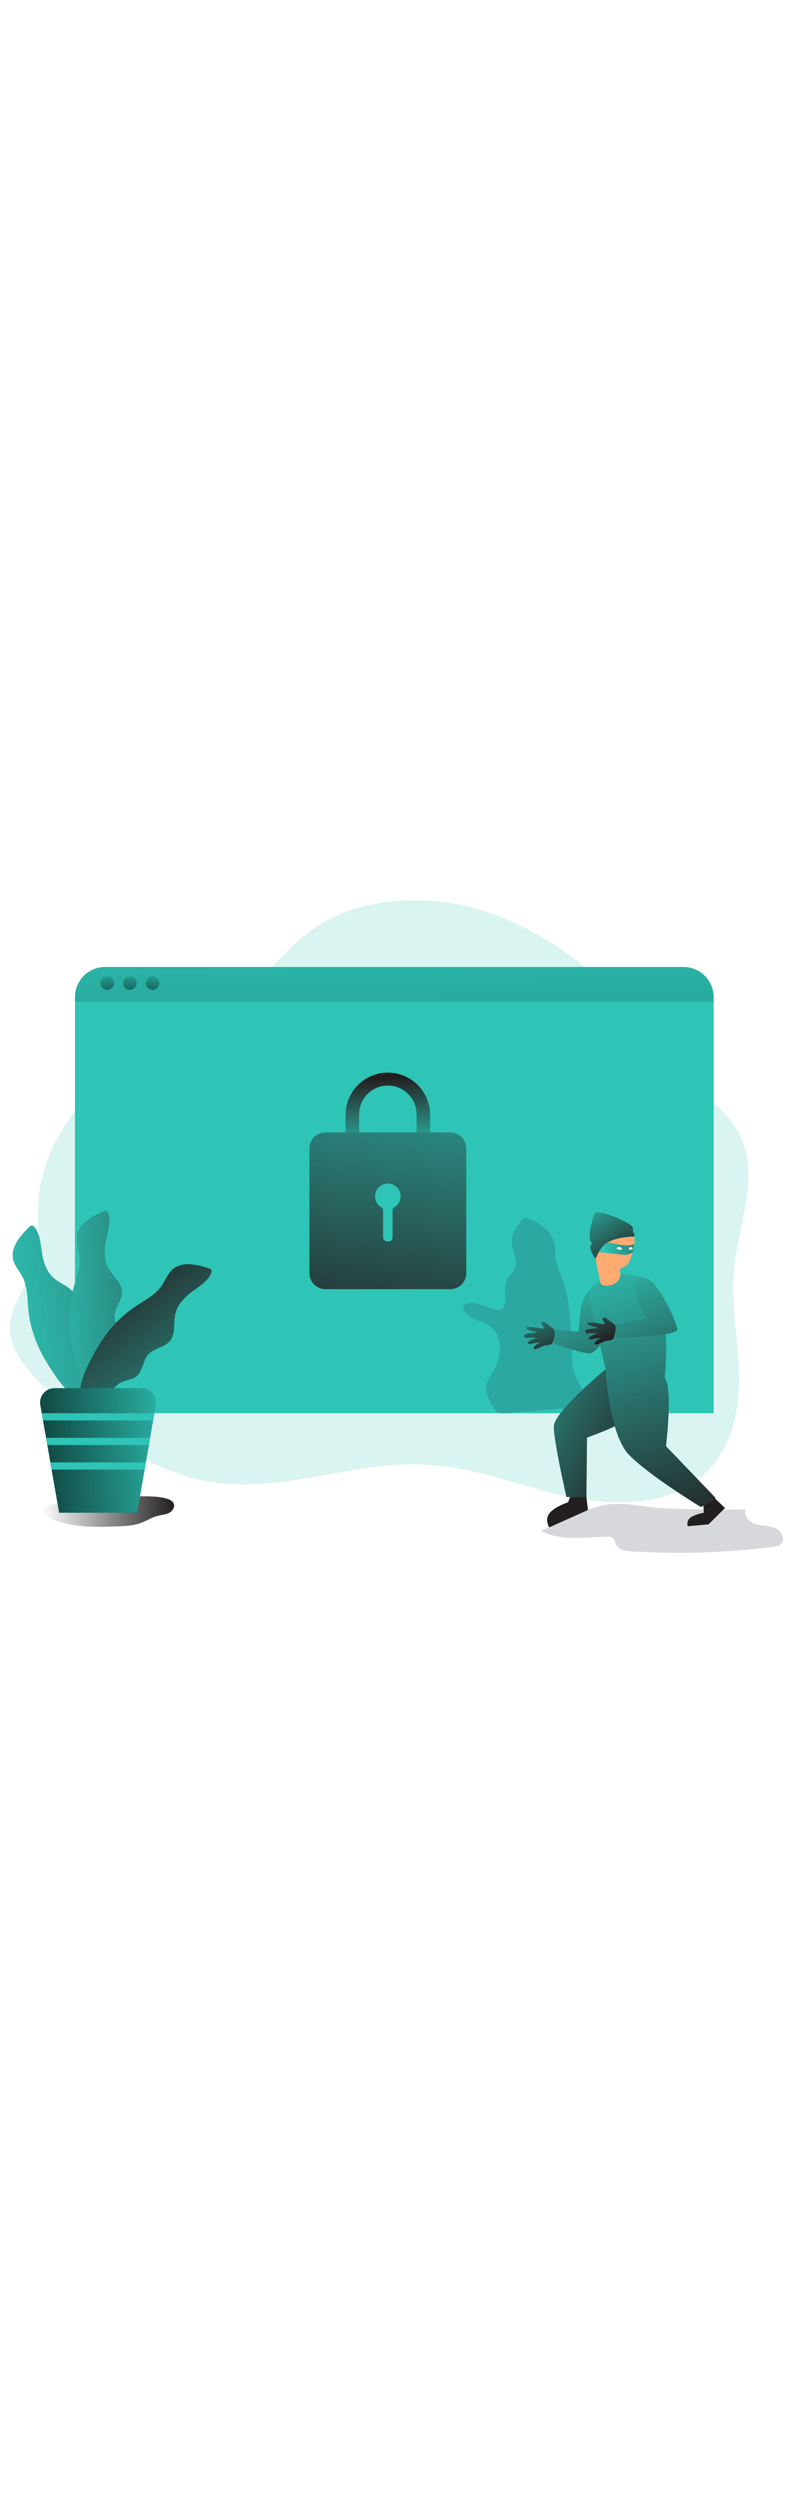 <svg id="_0019_security" xmlns="http://www.w3.org/2000/svg" xmlns:xlink="http://www.w3.org/1999/xlink" viewBox="0 0 500 500" data-imageid="cybersecurity-16" imageName="Cybersecurity" class="illustrations_image" style="width: 158px;"><defs><style>.cls-1_cybersecurity-16{fill:url(#linear-gradient);}.cls-1_cybersecurity-16,.cls-2_cybersecurity-16,.cls-3_cybersecurity-16,.cls-4_cybersecurity-16,.cls-5_cybersecurity-16,.cls-6_cybersecurity-16,.cls-7_cybersecurity-16,.cls-8_cybersecurity-16,.cls-9_cybersecurity-16,.cls-10_cybersecurity-16,.cls-11_cybersecurity-16,.cls-12_cybersecurity-16,.cls-13_cybersecurity-16,.cls-14_cybersecurity-16,.cls-15_cybersecurity-16,.cls-16_cybersecurity-16,.cls-17_cybersecurity-16,.cls-18_cybersecurity-16,.cls-19_cybersecurity-16,.cls-20_cybersecurity-16,.cls-21_cybersecurity-16,.cls-22_cybersecurity-16,.cls-23_cybersecurity-16,.cls-24_cybersecurity-16,.cls-25_cybersecurity-16,.cls-26_cybersecurity-16,.cls-27_cybersecurity-16{stroke-width:0px;}.cls-2_cybersecurity-16,.cls-15_cybersecurity-16{isolation:isolate;opacity:.18;}.cls-2_cybersecurity-16,.cls-27_cybersecurity-16{fill:#68e1fd;}.cls-3_cybersecurity-16{fill:url(#linear-gradient-11-cybersecurity-16);}.cls-4_cybersecurity-16{fill:url(#linear-gradient-12-cybersecurity-16);}.cls-5_cybersecurity-16{fill:url(#linear-gradient-13-cybersecurity-16);}.cls-6_cybersecurity-16{fill:url(#linear-gradient-10-cybersecurity-16);}.cls-7_cybersecurity-16{fill:url(#linear-gradient-17-cybersecurity-16);}.cls-8_cybersecurity-16{fill:url(#linear-gradient-16-cybersecurity-16);}.cls-9_cybersecurity-16{fill:url(#linear-gradient-19-cybersecurity-16);}.cls-10_cybersecurity-16{fill:url(#linear-gradient-15-cybersecurity-16);}.cls-11_cybersecurity-16{fill:url(#linear-gradient-21-cybersecurity-16);}.cls-12_cybersecurity-16{fill:url(#linear-gradient-18-cybersecurity-16);}.cls-13_cybersecurity-16{fill:url(#linear-gradient-14-cybersecurity-16);}.cls-14_cybersecurity-16{fill:url(#linear-gradient-20-cybersecurity-16);}.cls-15_cybersecurity-16{fill:#1d2741;}.cls-16_cybersecurity-16{fill:url(#linear-gradient-4-cybersecurity-16);}.cls-17_cybersecurity-16{fill:url(#linear-gradient-2-cybersecurity-16);}.cls-18_cybersecurity-16{fill:url(#linear-gradient-3-cybersecurity-16);}.cls-19_cybersecurity-16{fill:url(#linear-gradient-8-cybersecurity-16);}.cls-20_cybersecurity-16{fill:url(#linear-gradient-9-cybersecurity-16);}.cls-21_cybersecurity-16{fill:url(#linear-gradient-7-cybersecurity-16);}.cls-22_cybersecurity-16{fill:url(#linear-gradient-5-cybersecurity-16);}.cls-23_cybersecurity-16{fill:url(#linear-gradient-6-cybersecurity-16);}.cls-24_cybersecurity-16{fill:#231f20;}.cls-25_cybersecurity-16{fill:#fff;}.cls-26_cybersecurity-16{fill:#ffaa71;}</style><linearGradient id="linear-gradient-cybersecurity-16" x1="-16.87" y1="229.4" x2="796.3" y2="188.35" gradientUnits="userSpaceOnUse"><stop offset="0" stop-color="#231f20" stop-opacity="0"/><stop offset="1" stop-color="#231f20"/></linearGradient><linearGradient id="linear-gradient-2-cybersecurity-16" x1="-94.26" y1="860.44" x2="-88.52" y2="377.94" gradientTransform="translate(342.88 873.01) scale(1 -1)" gradientUnits="userSpaceOnUse"><stop offset="0" stop-color="#000" stop-opacity="0"/><stop offset=".5" stop-color="#000" stop-opacity=".38"/><stop offset=".97" stop-color="#000"/><stop offset=".97" stop-color="#0c0c11"/><stop offset=".98" stop-color="#312f43"/><stop offset=".99" stop-color="#3f3d56"/></linearGradient><linearGradient id="linear-gradient-3-cybersecurity-16" x1="-341.19" y1="463.52" x2="-341" y2="440.92" gradientTransform="translate(409 537.03) scale(1 -1)" xlink:href="#linear-gradient-2-cybersecurity-16"/><linearGradient id="linear-gradient-4-cybersecurity-16" x1="-326.87" y1="463.64" x2="-326.67" y2="441.04" gradientTransform="translate(409 537.03) scale(1 -1)" xlink:href="#linear-gradient-2-cybersecurity-16"/><linearGradient id="linear-gradient-5-cybersecurity-16" x1="-312.54" y1="463.76" x2="-312.35" y2="441.16" gradientTransform="translate(409 537.03) scale(1 -1)" xlink:href="#linear-gradient-2-cybersecurity-16"/><linearGradient id="linear-gradient-6-cybersecurity-16" x1="-316.67" y1="457.54" x2="-232.66" y2="457.54" gradientTransform="translate(342.88 873.01) scale(1 -1)" xlink:href="#linear-gradient-cybersecurity-16"/><linearGradient id="linear-gradient-7-cybersecurity-16" x1="-344.62" y1="577.31" x2="-106.92" y2="614.34" gradientTransform="translate(342.88 873.01) scale(1 -1)" xlink:href="#linear-gradient-cybersecurity-16"/><linearGradient id="linear-gradient-8-cybersecurity-16" x1="-321.58" y1="587.76" x2="-153.66" y2="597.87" gradientTransform="translate(342.88 873.01) scale(1 -1)" xlink:href="#linear-gradient-cybersecurity-16"/><linearGradient id="linear-gradient-9-cybersecurity-16" x1="-189.26" y1="485.71" x2="-278.82" y2="609.72" gradientTransform="translate(342.88 873.01) scale(1 -1)" xlink:href="#linear-gradient-cybersecurity-16"/><linearGradient id="linear-gradient-10-cybersecurity-16" x1="-224.91" y1="500.72" x2="-333.16" y2="492.17" gradientTransform="translate(342.88 873.01) scale(1 -1)" gradientUnits="userSpaceOnUse"><stop offset="0" stop-color="#000" stop-opacity="0"/><stop offset=".87" stop-color="#000" stop-opacity=".66"/><stop offset="1" stop-color="#000"/></linearGradient><linearGradient id="linear-gradient-11-cybersecurity-16" x1="-74.06" y1="796.05" x2="-113.54" y2="545.36" gradientTransform="translate(342.88 873.01) scale(1 -1)" xlink:href="#linear-gradient-cybersecurity-16"/><linearGradient id="linear-gradient-12-cybersecurity-16" x1="246.19" y1="189.33" x2="244.45" y2="141.11" xlink:href="#linear-gradient-cybersecurity-16"/><linearGradient id="linear-gradient-13-cybersecurity-16" x1="351.07" y1="258.91" x2="402.87" y2="384.99" xlink:href="#linear-gradient-cybersecurity-16"/><linearGradient id="linear-gradient-14-cybersecurity-16" x1="292.72" y1="323.5" x2="410.44" y2="383.01" xlink:href="#linear-gradient-cybersecurity-16"/><linearGradient id="linear-gradient-15-cybersecurity-16" x1="378.8" y1="246.12" x2="436.47" y2="434.75" xlink:href="#linear-gradient-cybersecurity-16"/><linearGradient id="linear-gradient-16-cybersecurity-16" x1="382.5" y1="244.99" x2="440.16" y2="433.62" xlink:href="#linear-gradient-cybersecurity-16"/><linearGradient id="linear-gradient-17-cybersecurity-16" x1="387.52" y1="249.79" x2="439.32" y2="375.87" xlink:href="#linear-gradient-cybersecurity-16"/><linearGradient id="linear-gradient-18-cybersecurity-16" x1="368.79" y1="215.57" x2="397.45" y2="258.79" xlink:href="#linear-gradient-cybersecurity-16"/><linearGradient id="linear-gradient-19-cybersecurity-16" x1="39.02" y1="623.38" x2="91.95" y2="626.93" gradientTransform="translate(342.88 873.01) scale(1 -1)" xlink:href="#linear-gradient-cybersecurity-16"/><linearGradient id="linear-gradient-20-cybersecurity-16" x1="328.7" y1="269.24" x2="348.25" y2="321.04" xlink:href="#linear-gradient-cybersecurity-16"/><linearGradient id="linear-gradient-21-cybersecurity-16" x1="363.39" y1="256.15" x2="382.93" y2="307.95" xlink:href="#linear-gradient-cybersecurity-16"/></defs><g id="background_cybersecurity-16"><path class="cls-2_cybersecurity-16 targetColor" d="M464.66,261.96c2.81-29.3,17.07-60.3,2.49-86.79-3.83-6.92-9.31-12.85-15.45-18.36-8.11-7.27-17.34-13.84-25.42-21.16-14.29-12.98-22.46-28.5-33.47-42.73-4.56-6.01-9.75-11.51-15.48-16.42-2.28-1.92-4.58-3.82-6.92-5.68-19.14-15.16-40.67-28.17-65.17-35.73-34.73-10.67-76.02-8.96-105.35,10.55-10.56,7.02-19.11,15.91-27.36,25.18-6.66,7.45-13.08,15.1-20.2,22.09-6.36,6.28-13.25,12.04-21.3,16.65-11.46,6.58-24.64,10.45-36.8,15.97-7.8,3.54-15.22,7.87-22.14,12.92-9.29,6.75-17.6,14.75-24.69,23.79-15.37,19.59-24.07,43.22-23.48,67.01.09,3.72.39,7.47.51,11.2.23,4.11,0,8.23-.71,12.28-1.29,6.64-4.45,12.88-7.71,19.07-4.45,8.42-9.1,16.75-9.55,25.9-.77,15.73,10.88,29.21,23.8,40.73,2.16,1.92,4.36,3.8,6.53,5.62,3.46,2.91,7.02,5.81,10.61,8.68l.69.55c1.92,1.53,3.85,3.05,5.81,4.56,4.91,3.78,9.94,7.47,15.1,10.99,2.31,1.56,4.61,3.08,6.92,4.56,5.37,3.45,10.91,6.62,16.6,9.51,14.05,7.14,29.06,12.36,45.21,14.43,44.23,5.53,88.23-14.13,132.84-11.53,29.27,1.7,56.57,12.87,84.94,19.37,28.37,6.5,61.31,7.54,84.18-8.53,21.08-14.78,27.99-40.33,28.05-63.95.06-23.62-5.38-47.19-3.11-70.74Z" style="fill: rgb(46, 196, 182);"/></g><g id="windows_cybersecurity-16"><path class="cls-27_cybersecurity-16 targetColor" d="M432.56,70.83H66.57c-10.55-.02-19.11,8.52-19.13,19.07h0v263.38h404.23V89.93c0-10.55-8.55-19.1-19.1-19.1h0Z" style="fill: rgb(46, 196, 182);"/><path class="cls-1_cybersecurity-16" d="M120.69,310.73c-.69,7.22-7.17,12.52-13.84,14.78-3.46,1.18-7.13,1.83-10.1,3.98s-4.91,6.48-3.04,9.69c4.65-.02,8.84,2.8,10.56,7.12-4.27,6.5-11.83,10.05-19.37,11.07-7.54,1.02-15.22-.18-22.69-1.43-2.62-.43-5.42-.95-7.31-2.88-1.89-1.92-2.41-4.72-2.88-7.37-.06-.37-.13-.75-.2-1.13h-4.53V92.92h24.77v119.69c0,9.76-.44,19.61-.29,29.33.15,9.26,6.31,13.95,12.18,20.68,1.81,2.08,3.68,4.28,4.21,7.01.57,2.9-.46,5.97.3,8.81,1.33,4.94,7.55,6.81,12.32,5.41s8.6-5,12.72-7.86c7.11-4.93,15.46-7.78,24.11-8.23-2.9,12.29-17.16,20.06-17.49,32.73-.1,3.43.91,6.81.57,10.23Z"/><path class="cls-17_cybersecurity-16" d="M451.67,89.93v2.99H47.44v-2.97c0-10.55,8.54-19.11,19.09-19.12,0,0,0,0,.01,0h365.99c10.55,0,19.11,8.55,19.11,19.1h.03Z"/><circle class="cls-18_cybersecurity-16" cx="67.87" cy="81.04" r="4.27"/><circle class="cls-16_cybersecurity-16" cx="82.2" cy="81.04" r="4.27"/><circle class="cls-22_cybersecurity-16" cx="96.52" cy="81.04" r="4.27"/></g><g id="plant_cybersecurity-16"><path class="cls-23_cybersecurity-16" d="M109.99,410.48c.87,2.3-.93,4.84-3.13,5.94-2.2,1.09-4.75,1.19-7.13,1.81-3.7.95-6.96,3.13-10.54,4.46-4.92,1.83-10.27,2.03-15.53,2.21-15.84.55-32.75.82-46.22-7.56-.51-.25-.92-.66-1.17-1.16-.14-.5-.09-1.04.15-1.5,1.11-2.57,4.31-3.35,7.08-3.78,13.03-2.03,26.38-3.87,39.58-4.34,6.86-.23,34.3-3,36.9,3.92Z"/><path class="cls-27_cybersecurity-16 targetColor" d="M29.83,321.58c-6.23-10.07-10.59-21.38-11.82-33.15-.76-7.17-.44-14.74-3.67-21.19-1.92-3.83-5.06-7.13-6.03-11.31-1.8-7.82,4.48-14.96,10.24-20.55.35-.41.81-.71,1.33-.86.9-.17,1.71.58,2.26,1.32,3.3,4.45,3.56,10.38,4.41,15.82.91,5.92,2.84,12.03,7.35,15.98,4.5,3.95,11.44,5.69,13.66,11.26,1.97,4.97-.86,10.83.92,15.87,1.78,5.04,7.86,8.07,8.77,13.38.61,3.53-1.29,7.03-1.23,10.61.04,2.73,1.21,5.29,1.87,7.94,1.43,5.69,0,22.34-8.64,17.47-7.82-4.39-14.82-15.18-19.41-22.6Z" style="fill: rgb(46, 196, 182);"/><path class="cls-21_cybersecurity-16" d="M29.83,321.58c-6.23-10.07-10.59-21.38-11.82-33.15-.76-7.17-.44-14.74-3.67-21.19-1.92-3.83-5.06-7.13-6.03-11.31-1.8-7.82,4.48-14.96,10.24-20.55.35-.41.81-.71,1.33-.86.9-.17,1.71.58,2.26,1.32,3.3,4.45,3.56,10.38,4.41,15.82.91,5.92,2.84,12.03,7.35,15.98,4.5,3.95,11.44,5.69,13.66,11.26,1.97,4.97-.86,10.83.92,15.87,1.78,5.04,7.86,8.07,8.77,13.38.61,3.53-1.29,7.03-1.23,10.61.04,2.73,1.21,5.29,1.87,7.94,1.43,5.69,0,22.34-8.64,17.47-7.82-4.39-14.82-15.18-19.41-22.6Z"/><path class="cls-27_cybersecurity-16 targetColor" d="M45.54,310.16c-2.26-11.61-2.34-23.74.69-35.19,1.83-6.98,4.84-13.94,4.06-21.12-.44-4.27-2.21-8.46-1.63-12.71,1.09-7.95,9.48-12.45,16.84-15.61.47-.26,1.01-.37,1.55-.33.91.17,1.38,1.15,1.64,2.03,1.52,5.33-.33,10.95-1.47,16.36-1.24,5.85-1.59,12.26,1.22,17.55,2.81,5.29,8.7,9.37,8.8,15.37.09,5.35-4.63,9.83-4.75,15.17-.12,5.34,4.5,10.32,3.46,15.62-.69,3.51-3.69,6.12-4.91,9.48-.93,2.57-.74,5.38-1.05,8.09-.69,5.83-7.87,20.91-14.27,13.28-5.76-6.9-8.52-19.46-10.18-28.01Z" style="fill: rgb(46, 196, 182);"/><path class="cls-19_cybersecurity-16" d="M45.54,310.16c-2.26-11.61-2.34-23.74.69-35.19,1.83-6.98,4.84-13.94,4.06-21.12-.44-4.27-2.21-8.46-1.63-12.71,1.09-7.95,9.48-12.45,16.84-15.61.47-.26,1.01-.37,1.55-.33.91.17,1.38,1.15,1.64,2.03,1.52,5.33-.33,10.95-1.47,16.36-1.24,5.85-1.59,12.26,1.22,17.55,2.81,5.29,8.7,9.37,8.8,15.37.09,5.35-4.63,9.83-4.75,15.17-.12,5.34,4.5,10.32,3.46,15.62-.69,3.51-3.69,6.12-4.91,9.48-.93,2.57-.74,5.38-1.05,8.09-.69,5.83-7.87,20.91-14.27,13.28-5.76-6.9-8.52-19.46-10.18-28.01Z"/><path class="cls-27_cybersecurity-16 targetColor" d="M61.49,312.08c5.95-10.23,13.89-19.37,23.68-26.03,5.98-4.05,12.81-7.32,16.97-13.21,2.48-3.5,3.92-7.82,7.15-10.63,6.05-5.27,15.32-3.1,22.96-.64.53.11,1.01.38,1.38.77.57.69.29,1.78-.1,2.62-2.37,5-7.46,8.01-11.89,11.33-4.79,3.58-9.28,8.17-10.65,14-1.37,5.83.37,12.78-3.51,17.36-3.46,4.08-9.96,4.34-13.57,8.3-3.61,3.96-3.42,10.73-7.68,14.04-2.83,2.19-6.81,2.17-9.94,3.9-2.39,1.32-4.1,3.56-6.13,5.39-4.34,3.94-19.7,10.54-19.48.59.19-8.95,6.41-20.24,10.8-27.78Z" style="fill: rgb(46, 196, 182);"/><path class="cls-20_cybersecurity-16" d="M61.49,312.08c5.95-10.23,13.89-19.37,23.68-26.03,5.98-4.05,12.81-7.32,16.97-13.21,2.48-3.5,3.92-7.82,7.15-10.63,6.05-5.27,15.32-3.1,22.96-.64.53.11,1.01.38,1.38.77.57.69.29,1.78-.1,2.62-2.37,5-7.46,8.01-11.89,11.33-4.79,3.58-9.28,8.17-10.65,14-1.37,5.83.37,12.78-3.51,17.36-3.46,4.08-9.96,4.34-13.57,8.3-3.61,3.96-3.42,10.73-7.68,14.04-2.83,2.19-6.81,2.17-9.94,3.9-2.39,1.32-4.1,3.56-6.13,5.39-4.34,3.94-19.7,10.54-19.48.59.19-8.95,6.41-20.24,10.8-27.78Z"/><path class="cls-27_cybersecurity-16 targetColor" d="M98.63,348.04l-.93,5.24-.8,4.56-1.89,10.99-.75,4.56-1.91,10.99-.8,4.55-4.75,27.31h-49.36l-4.79-27.31-.8-4.55-1.89-10.99-.8-4.56-1.96-10.99-.78-4.56-.91-5.23c-.87-4.93,2.43-9.63,7.35-10.5h0c.52-.09,1.04-.14,1.57-.14h55.24c5,0,9.06,4.04,9.06,9.04h0c0,.53-.05,1.07-.14,1.59h.01Z" style="fill: rgb(46, 196, 182);"/><path class="cls-6_cybersecurity-16" d="M98.63,348.04l-.93,5.24-.8,4.56-1.89,10.99-.75,4.56-1.91,10.99-.8,4.55-4.75,27.31h-49.36l-4.79-27.31-.8-4.55-1.89-10.99-.8-4.56-1.96-10.99-.78-4.56-.91-5.23c-.87-4.93,2.43-9.63,7.35-10.5h0c.52-.09,1.04-.14,1.57-.14h55.24c5,0,9.06,4.04,9.06,9.04h0c0,.53-.05,1.07-.14,1.59h.01Z"/><polygon class="cls-27_cybersecurity-16 targetColor" points="97.73 353.28 96.93 357.84 27.23 357.84 26.44 353.28 97.73 353.28" style="fill: rgb(46, 196, 182);"/><polygon class="cls-27_cybersecurity-16 targetColor" points="95.01 368.83 94.22 373.39 29.96 373.39 29.16 368.83 95.01 368.83" style="fill: rgb(46, 196, 182);"/><polygon class="cls-27_cybersecurity-16 targetColor" points="92.32 384.38 91.52 388.93 32.67 388.93 31.87 384.38 92.32 384.38" style="fill: rgb(46, 196, 182);"/></g><g id="shadow_cybersecurity-16"><path class="cls-15_cybersecurity-16" d="M382,411.5c-6,1.22-11.65,3.72-17.25,6.23l-22.45,9.94c12.52,6.74,27.72,3.96,41.95,3.76,1.25,0,2.59,0,3.58.77,1.38,1.09,1.51,3.14,2.37,4.69,1.63,2.93,5.53,3.52,8.88,3.74,30.26,1.97,60.64,1,90.72-2.89,1.44-.19,2.95-.41,4.11-1.27,3.46-2.58,1.02-8.54-2.89-10.38-3.92-1.84-8.52-1.38-12.67-2.57-4.16-1.19-8.17-5.59-6.23-9.47-17.14.34-34.29.16-51.43-.55-12.94-.55-25.76-4.63-38.67-2Z"/><path id="shadow-2_cybersecurity-16" class="cls-15_cybersecurity-16" d="M348.38,240.21c-3.24-4.55-8.15-7.71-13.37-9.69-1.19-.45-2.53-.84-3.69-.33-.82.45-1.5,1.11-1.99,1.9-2.52,3.46-5.14,7.2-5.38,11.47-.36,6.5,4.79,13.43,1.49,19.04-.92,1.56-2.39,2.73-3.46,4.19-2.02,2.77-2.48,6.39-2.21,9.81.33,4.1.85,9.59-3.02,10.99-1.16.34-2.4.36-3.57.05-3.4-.69-6.54-2.32-9.87-3.29s-7.17-1.2-10.06.69c-.26,3.69,2.92,6.77,6.26,8.37s7.11,2.32,10.17,4.41c4.64,3.14,6.92,8.99,6.77,14.62-.15,5.62-2.35,10.95-5.15,15.8-1.31,2.26-2.77,4.5-3.31,7.06-1.06,5.09,1.79,10.09,4.52,14.53.8,1.29,1.68,2.66,3.08,3.27,1.18.4,2.45.5,3.68.3l48.53-4.15c1.38-.12,3-.39,3.59-1.65.26-.77.26-1.6,0-2.37-1.58-6.79-6.57-12.38-8.34-19.14-.82-3.15-.91-6.43-1-9.69-.36-13.41-.81-26.95-3.67-40.13-1.43-6.57-4.96-12.7-6.36-19.1-1.3-5.97.48-11.2-3.64-16.97Z"/></g><g id="lock_cybersecurity-16"><path class="cls-3_cybersecurity-16" d="M295.1,185.62v79.04c-.01,5.58-4.53,10.09-10.11,10.1h-79.02c-5.58,0-10.1-4.52-10.11-10.1v-79.04c0-5.58,4.52-10.1,10.1-10.1h79.02c5.58,0,10.1,4.52,10.11,10.09h0Z"/><path class="cls-27_cybersecurity-16 targetColor" d="M253.56,215.73c.09,2.98-1.47,5.76-4.05,7.25-.65.38-1.05,1.08-1.04,1.83v17.3c0,1.33-1.08,2.41-2.41,2.41h-1.18c-1.33,0-2.41-1.08-2.41-2.41h0v-17.3c0-.75-.39-1.46-1.04-1.84-3.87-2.23-5.19-7.17-2.96-11.04,2.23-3.87,7.17-5.19,11.04-2.96,2.43,1.4,3.96,3.97,4.04,6.77h0Z" style="fill: rgb(46, 196, 182);"/><path class="cls-4_cybersecurity-16" d="M272.23,175.54h-8.59v-11.53c-.02-10.03-8.18-18.14-18.21-18.12-10.03.02-18.14,8.18-18.12,18.21v11.44h-8.59v-11.76c.38-14.77,12.66-26.44,27.43-26.06,14.3.37,25.79,11.92,26.07,26.22v11.6Z"/></g><g id="character_cybersecurity-16"><path class="cls-24_cybersecurity-16" d="M451.61,406.33l7.24,6.92-10.43,10.38-13.1,1.13c-.8-2.29.23-4.82,2.39-5.92,2.41-1.3,5.03-2.16,7.74-2.53l-.28-5.35,6.43-4.62Z"/><path class="cls-24_cybersecurity-16" d="M371.07,405.78l1.07,8.73-24.53,10.99s-3.06-4.74.08-8.86c3.14-4.12,11.8-7.01,11.8-7.01l1.53-3.8,10.06-.06Z"/><path class="cls-27_cybersecurity-16 targetColor" d="M377.35,271.11s-8.88,6.57-9.82,16.76c-.93,10.19-1.38,13.77-1.38,13.77l-15.57-1.26-.21,8.61s20.65,7.55,23.82,6.26,7.13-6.97,7.13-6.97l-3.98-37.17Z" style="fill: rgb(46, 196, 182);"/><path class="cls-5_cybersecurity-16" d="M377.35,271.11s-8.88,6.57-9.82,16.76c-.93,10.19-1.38,13.77-1.38,13.77l-15.57-1.26-.21,8.61s20.65,7.55,23.82,6.26,7.13-6.97,7.13-6.97l-3.98-37.17Z"/><path class="cls-27_cybersecurity-16 targetColor" d="M383.32,325.43s-32.52,26.83-32.78,35.98c-.26,9.15,7.99,44.92,7.99,44.92l12.61-.07.37-37.6s26.59-9.28,29.49-14.9c2.89-5.61,9.02-32.99-17.67-28.34Z" style="fill: rgb(46, 196, 182);"/><path class="cls-13_cybersecurity-16" d="M383.32,325.43s-32.52,26.83-32.78,35.98c-.26,9.15,7.99,44.92,7.99,44.92l12.61-.07.37-37.6s26.59-9.28,29.49-14.9c2.89-5.61,9.02-32.99-17.67-28.34Z"/><path class="cls-27_cybersecurity-16 targetColor" d="M383.32,325.43s1.99,40.92,14.78,54.14c12.79,13.23,45.53,33.08,45.53,33.08l9.29-5.76-31.43-32.81s4.55-36.83-.83-43.28c-5.38-6.46-37.34-5.37-37.34-5.37Z" style="fill: rgb(46, 196, 182);"/><path class="cls-10_cybersecurity-16" d="M383.32,325.43s1.99,40.92,14.78,54.14c12.79,13.23,45.53,33.08,45.53,33.08l9.29-5.76-31.43-32.81s4.55-36.83-.83-43.28c-5.38-6.46-37.34-5.37-37.34-5.37Z"/><path class="cls-27_cybersecurity-16 targetColor" d="M383.32,325.43l-11.11-47.01s6.23-17.93,30.91-12.16c24.68,5.77,17.52,64.54,17.52,64.54,0,0-27.7,9.19-37.32-5.37Z" style="fill: rgb(46, 196, 182);"/><path class="cls-8_cybersecurity-16" d="M383.32,325.43l-11.11-47.01s6.23-17.93,30.91-12.16c24.68,5.77,17.52,64.54,17.52,64.54,0,0-27.7,9.19-37.32-5.37Z"/><path class="cls-27_cybersecurity-16 targetColor" d="M402.28,273.49s-1.48-7.82,6.46-5.74c7.94,2.09,20.31,29.06,19.85,32.81-.46,3.75-39.1,5.29-39.1,5.29l-.92-8.99,20.31-3.4s-7.46-12.79-6.61-19.97Z" style="fill: rgb(46, 196, 182);"/><path class="cls-7_cybersecurity-16" d="M402.28,273.49s-1.48-7.82,6.46-5.74c7.94,2.09,20.31,29.06,19.85,32.81-.46,3.75-39.1,5.29-39.1,5.29l-.92-8.99,20.31-3.4s-7.46-12.79-6.61-19.97Z"/><path class="cls-26_cybersecurity-16" d="M398.49,256.79c-.95,1.97-2.57,3.54-4.57,4.42-.34.12-.66.26-.98.42-.14.09-.27.2-.38.32-.69.77-.21,1.92,0,2.92.39,2.27-.93,4.59-2.82,5.89-1.06.68-2.23,1.19-3.46,1.5-1.72.45-3.58.55-4.88-.06-2.08-.98-1.87-4.15-2.32-6.1-1.51-6.31-2.83-12.78-2.14-19.3.37-3.46,1.34-6.99,3.42-9.8,2.08-2.81,5.4-4.84,8.9-4.78,3.5.06,6.82,2.27,9.32,4.84.87.86,1.61,1.85,2.19,2.93,1.62,3.24.76,7.13-.14,10.64-.46,2.13-1.17,4.19-2.12,6.15Z"/><path class="cls-27_cybersecurity-16 targetColor" d="M401.27,241.49s-10.38,0-16.65,3.65c-5.6,3.24-7.14,10.18-7.61,10.06-1.06-.24-4.51-6.92-3.06-8.39,1.45-1.47.3-1.48.3-1.48,0,0-1.67-2.77-.83-7.73.69-3.63,1.63-7.2,2.81-10.7,0,0,.44-1.65,6.72,0,6.28,1.65,16.87,6.68,17.46,8.72.59,2.04.1,2.97.1,2.97,0,0,1.72,1.27.75,2.91Z" style="fill: rgb(46, 196, 182);"/><path class="cls-12_cybersecurity-16" d="M401.27,241.49s-10.38,0-16.65,3.65c-5.6,3.24-7.14,10.18-7.61,10.06-1.06-.24-4.51-6.92-3.06-8.39,1.45-1.47.3-1.48.3-1.48,0,0-1.67-2.77-.83-7.73.69-3.63,1.63-7.2,2.81-10.7,0,0,.44-1.65,6.72,0,6.28,1.65,16.87,6.68,17.46,8.72.59,2.04.1,2.97.1,2.97,0,0,1.72,1.27.75,2.91Z"/><path class="cls-27_cybersecurity-16 targetColor" d="M384.62,245.12c3.64.88,7.34,1.5,11.07,1.85,3.35.21,5.76-.69,5.78-.85.04-.35-1.09,5.62-1.09,5.62l-2.54.89c-.98.35-2.02.47-3.06.36l-15.84-1.65s2.7-4.84,5.67-6.23Z" style="fill: rgb(46, 196, 182);"/><path class="cls-9_cybersecurity-16" d="M384.62,245.12c3.64.88,7.34,1.5,11.07,1.85,3.35.21,5.76-.69,5.78-.85.04-.35-1.09,5.62-1.09,5.62l-2.54.89c-.98.35-2.02.47-3.06.36l-15.84-1.65s2.7-4.84,5.67-6.23Z"/><path class="cls-25_cybersecurity-16" d="M391.13,248.18c.46-.12.94-.11,1.38.04.3.06.58.21.78.45.12.18.2.38.24.59.04.12.04.25,0,.37-.12.14-.31.2-.48.16-.83,0-1.64-.15-2.41-.46-.63-.33-.04-.95.49-1.14Z"/><path class="cls-25_cybersecurity-16" d="M398.43,248.52c.26-.24.61-.35.96-.33.23-.01.45.07.62.23.12.15.21.32.27.51.05.11.08.24.07.36-.03.14-.15.25-.3.28-.55.22-1.15.28-1.74.17-.5-.15-.21-.91.12-1.22Z"/><path class="cls-26_cybersecurity-16" d="M389.7,270.76c-1.06.68-2.23,1.19-3.46,1.5-1.03-1.16-1.69-2.61-1.9-4.15-.2-1.07-.32-2.15-.37-3.24-.13-.94.11-1.9.65-2.68.73-.68,1.74-.97,2.72-.8.98.11,1.92.45,2.89.55.83.09,1.83-.29,2.7-.34-.14.09-.27.2-.38.32-.69.77-.21,1.92,0,2.92.35,2.3-.96,4.62-2.86,5.92Z"/><path class="cls-27_cybersecurity-16 targetColor" d="M345.2,296.04c-.4-.32-.88-.53-1.38-.6-.52-.06-1.01.27-1.13.78,0,.35.12.69.34.97l.93,1.46c.12.15.19.33.2.53,0,.48-.69.58-1.18.52-3.04-.39-6.08-1.33-9.12-.93-.23,0-.46.1-.63.26-.18.27-.15.63.08.86.23.22.51.38.82.46,1.7.62,3.45,1.11,5.22,1.47-.2.5-.86.59-1.38.61-1.47.05-2.93.22-4.38.5-.82.15-1.83.57-1.84,1.38.05.56.45,1.03.99,1.16.54.13,1.09.14,1.63.06,1.9-.16,3.82-.11,5.71.15-2.05.24-3.99,1.02-5.62,2.28-.15.1-.27.24-.36.4-.19.4.17.89.59,1.02.44.09.89.06,1.31-.08,1.89-.44,3.82-.69,5.76-.75-1.17.54-2.26,1.24-3.24,2.08-.3.23-.53.53-.69.86-.16.35-.09.77.18,1.04.36.22.8.26,1.19.1,2.3-.62,4.34-2.12,6.7-2.46,1.23-.19,2.66-.11,3.51-1.02.37-.45.62-.98.75-1.54.51-1.78,1.57-5.53.5-7.26-.42-.69-1.45-1.26-2.08-1.77-1.08-.9-2.21-1.75-3.38-2.54Z" style="fill: rgb(46, 196, 182);"/><path class="cls-27_cybersecurity-16 targetColor" d="M383.76,293.21c-.4-.32-.88-.53-1.38-.6-.52-.06-1.01.27-1.13.78,0,.35.12.69.34.97l.93,1.46c.12.15.19.33.2.53-.03.48-.69.58-1.18.52-3.04-.39-6.08-1.34-9.12-.93-.23,0-.46.09-.63.25-.18.27-.15.64.08.87.23.22.51.38.82.46,1.7.62,3.45,1.11,5.22,1.47-.2.5-.86.58-1.38.6-1.47.06-2.93.23-4.38.51-.82.15-1.83.56-1.84,1.38.05.56.45,1.03.99,1.16.54.13,1.09.14,1.63.06,1.9-.16,3.82-.11,5.71.15-2.05.23-3.99,1.02-5.62,2.28-.15.1-.28.24-.37.39-.12.44.14.9.57,1.02h0c.44.09.89.07,1.31-.07,1.89-.44,3.82-.69,5.76-.75-1.17.54-2.26,1.24-3.24,2.08-.3.23-.53.53-.69.86-.16.35-.09.77.18,1.04.36.22.81.26,1.2.1,2.3-.62,4.33-2.12,6.69-2.46,1.23-.19,2.66-.11,3.51-1.02.37-.45.62-.98.75-1.54.52-1.78,1.57-5.53.5-7.27-.42-.69-1.45-1.25-2.08-1.76-1.08-.9-2.2-1.75-3.36-2.54Z" style="fill: rgb(46, 196, 182);"/><path class="cls-14_cybersecurity-16" d="M345.2,296.04c-.4-.32-.88-.53-1.38-.6-.52-.06-1.01.27-1.13.78,0,.35.12.69.34.97l.93,1.46c.12.15.19.33.2.53,0,.48-.69.58-1.18.52-3.04-.39-6.08-1.33-9.12-.93-.23,0-.46.1-.63.26-.18.27-.15.63.08.86.23.22.51.38.82.46,1.7.62,3.45,1.11,5.22,1.47-.2.5-.86.59-1.38.61-1.47.05-2.93.22-4.38.5-.82.15-1.83.57-1.84,1.38.05.56.45,1.03.99,1.16.54.13,1.09.14,1.63.06,1.9-.16,3.82-.11,5.71.15-2.05.24-3.99,1.02-5.62,2.28-.15.1-.27.24-.36.4-.19.4.17.89.59,1.02.44.09.89.06,1.31-.08,1.89-.44,3.82-.69,5.76-.75-1.17.54-2.26,1.24-3.24,2.08-.3.23-.53.53-.69.86-.16.35-.09.77.18,1.04.36.22.8.26,1.19.1,2.3-.62,4.34-2.12,6.7-2.46,1.23-.19,2.66-.11,3.51-1.02.37-.45.62-.98.75-1.54.51-1.78,1.57-5.53.5-7.26-.42-.69-1.45-1.26-2.08-1.77-1.08-.9-2.21-1.75-3.38-2.54Z"/><path class="cls-11_cybersecurity-16" d="M383.76,293.21c-.4-.32-.88-.53-1.38-.6-.52-.06-1.01.27-1.13.78,0,.35.12.69.34.97l.93,1.46c.12.15.19.33.2.53-.03.48-.69.58-1.18.52-3.04-.39-6.08-1.34-9.12-.93-.23,0-.46.09-.63.25-.18.27-.15.64.08.87.23.22.51.38.82.46,1.7.62,3.45,1.11,5.22,1.47-.2.5-.86.58-1.38.6-1.47.06-2.93.23-4.38.51-.82.15-1.83.56-1.84,1.38.05.56.45,1.03.99,1.16.54.13,1.09.14,1.63.06,1.9-.16,3.82-.11,5.71.15-2.05.23-3.99,1.02-5.62,2.28-.15.1-.28.24-.37.39-.12.44.14.9.57,1.02h0c.44.09.89.07,1.31-.07,1.89-.44,3.82-.69,5.76-.75-1.17.54-2.26,1.24-3.24,2.08-.3.23-.53.53-.69.86-.16.35-.09.77.18,1.04.36.22.81.26,1.2.1,2.3-.62,4.33-2.12,6.69-2.46,1.23-.19,2.66-.11,3.51-1.02.37-.45.62-.98.75-1.54.52-1.78,1.57-5.53.5-7.27-.42-.69-1.45-1.25-2.08-1.76-1.08-.9-2.2-1.75-3.36-2.54Z"/></g></svg>